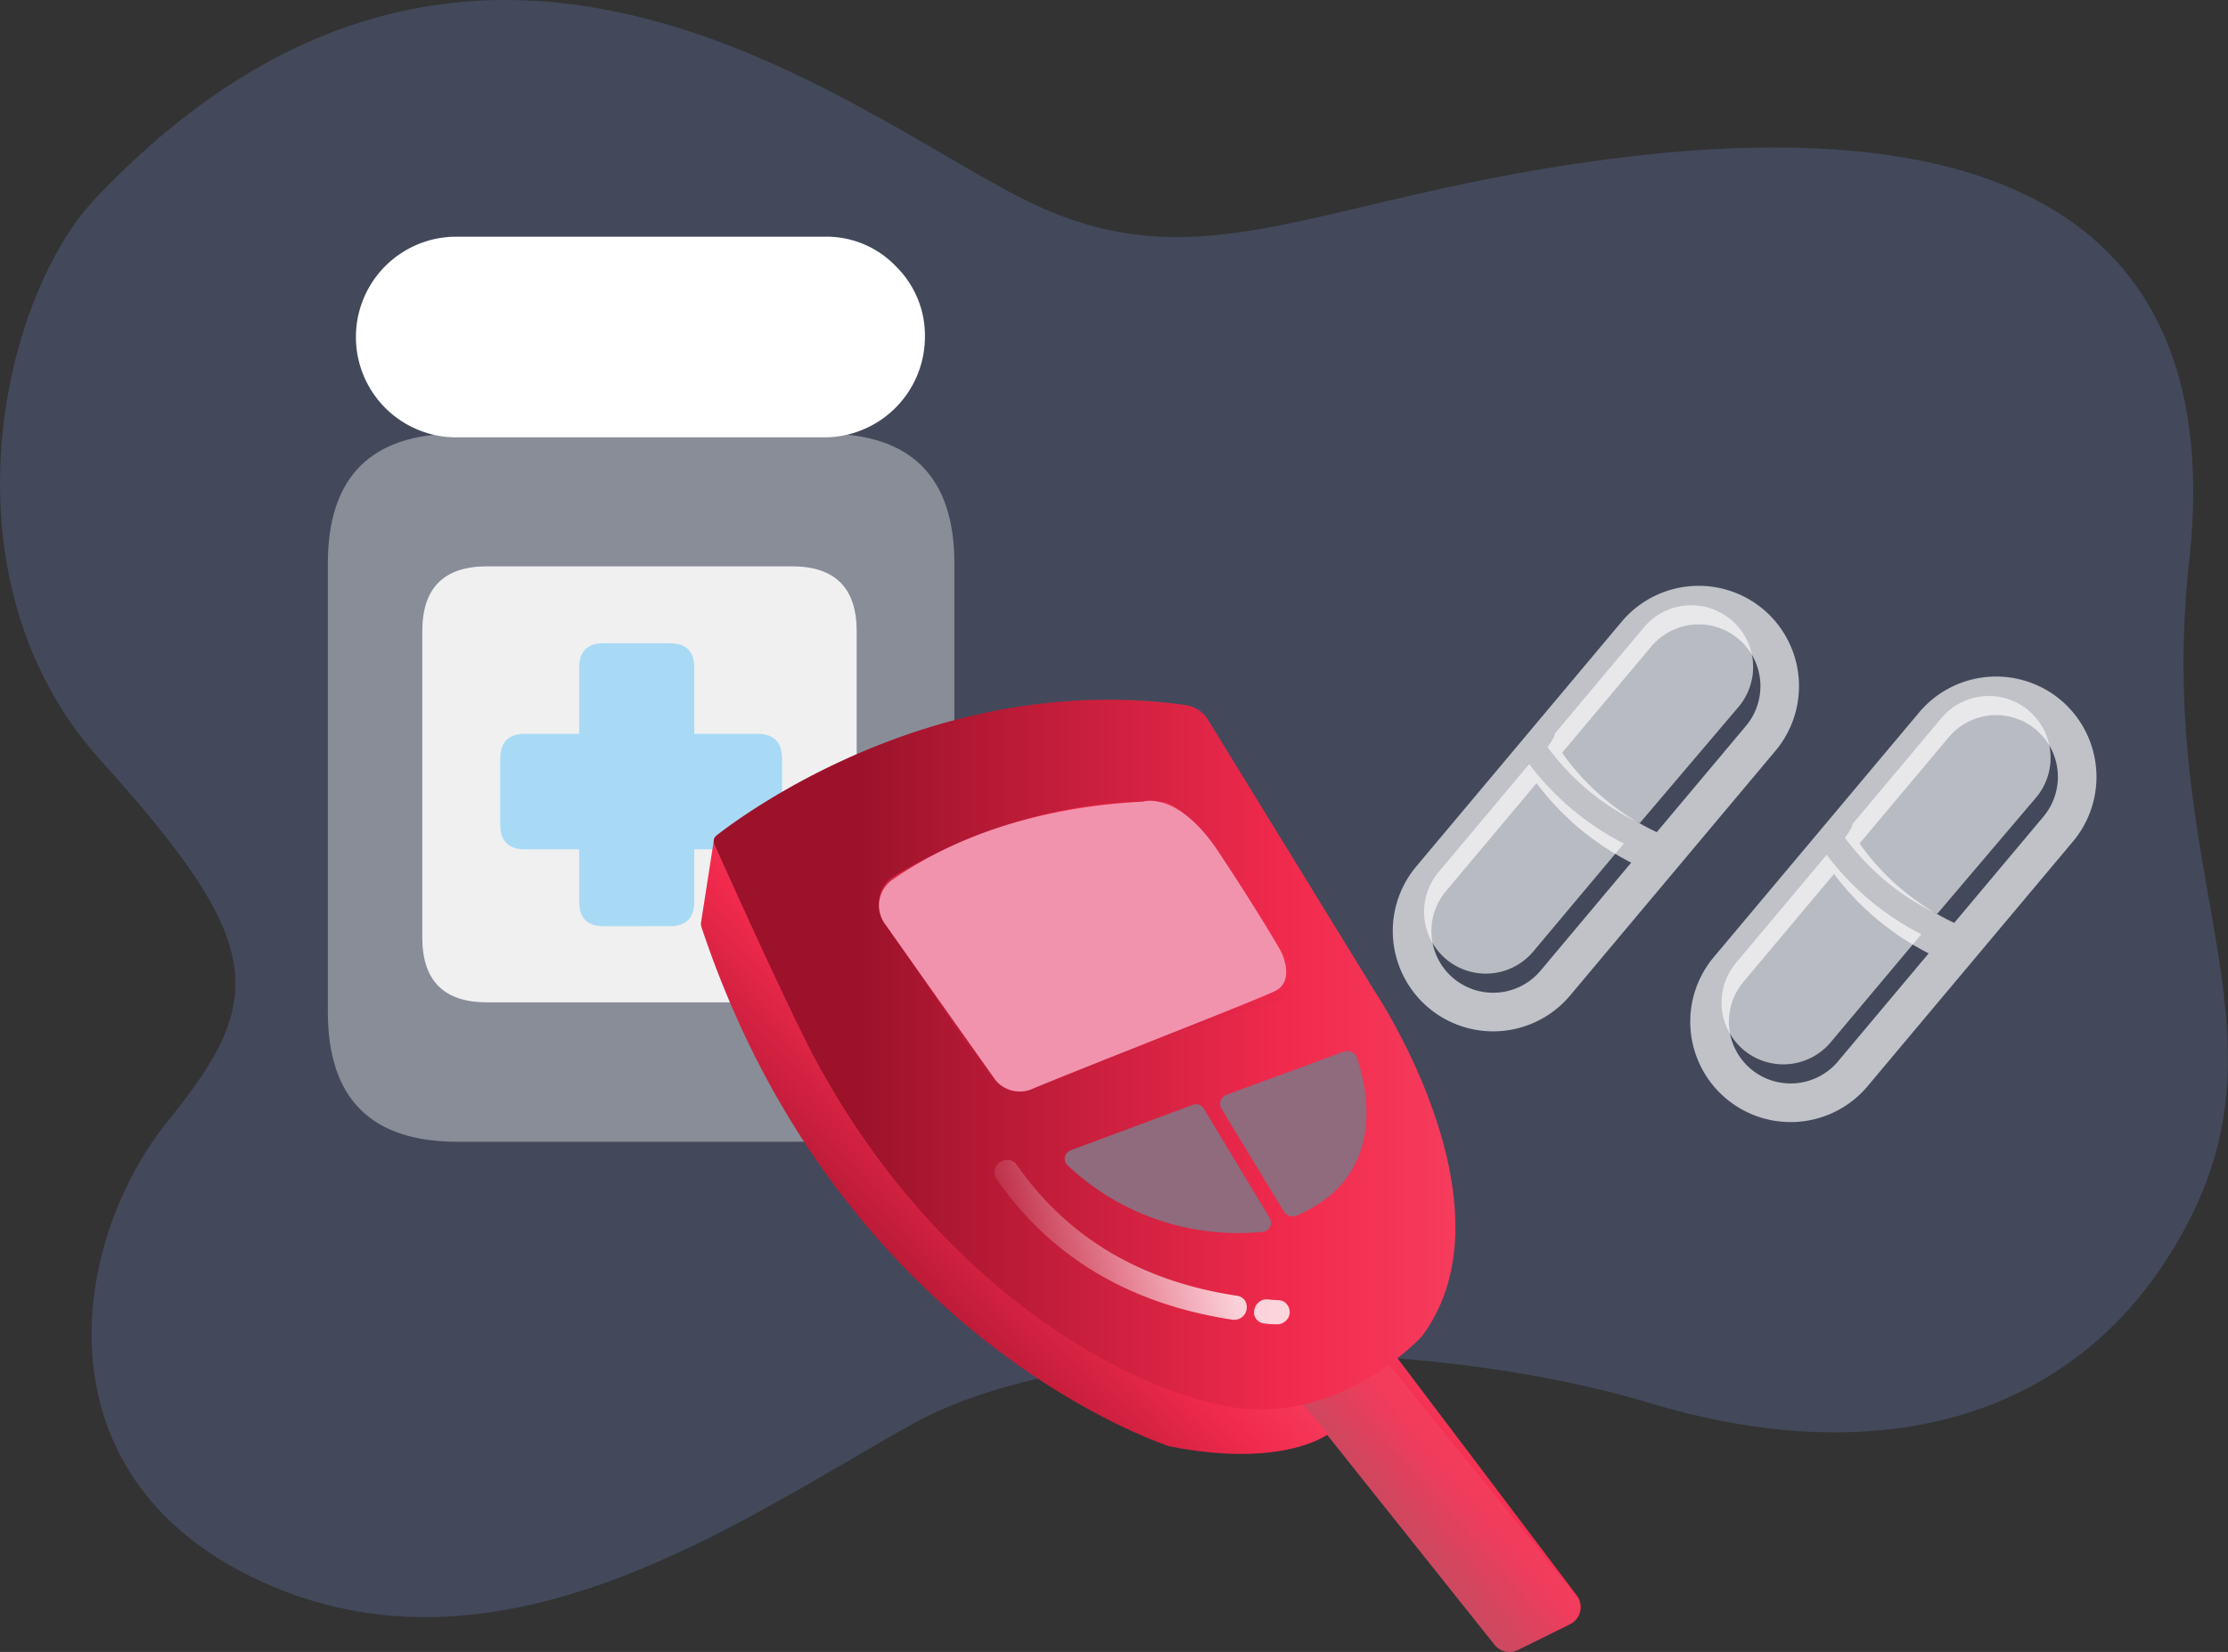<svg xmlns="http://www.w3.org/2000/svg" xmlns:xlink="http://www.w3.org/1999/xlink" width="334.589" height="248.124" viewBox="0 0 334.589 248.124">
  <rect x="0" y="0" width="334.589" height="248.124" fill="#333333" stroke="none"/>
  <defs>
    <linearGradient id="linear-gradient" x1="0.131" y1="0.839" x2="0.761" y2="0.273" gradientUnits="objectBoundingBox">
      <stop offset="0.173" stop-color="#9b122a"/>
      <stop offset="0.714" stop-color="#f12a4d"/>
      <stop offset="1" stop-color="#f84262"/>
    </linearGradient>
    <linearGradient id="linear-gradient-2" x1="0.15" y1="0.819" x2="0.73" y2="0.292" gradientUnits="objectBoundingBox">
      <stop offset="0" stop-color="#fff" stop-opacity="0.8"/>
      <stop offset="1" stop-color="#fff" stop-opacity="0"/>
    </linearGradient>
    <linearGradient id="linear-gradient-3" x1="0.143" y1="0.835" x2="0.592" y2="0.406" xlink:href="#linear-gradient"/>
    <linearGradient id="linear-gradient-4" x1="0" y1="0.5" x2="1" y2="0.5" xlink:href="#linear-gradient"/>
    <linearGradient id="linear-gradient-5" x1="-0.202" y1="1.433" x2="0.921" y2="-0.085" xlink:href="#linear-gradient"/>
    <linearGradient id="linear-gradient-6" x1="0.683" y1="-7.04" x2="0.341" y2="-6.411" xlink:href="#linear-gradient-2"/>
    <linearGradient id="linear-gradient-7" x1="0.751" y1="0.888" x2="-0.066" y2="0.025" xlink:href="#linear-gradient-2"/>
  </defs>
  <g id="Group_117382" data-name="Group 117382" transform="translate(-20 -166.448)">
    <g id="Group_14353" data-name="Group 14353" transform="translate(5.464 90)">
      <path id="Path_357" data-name="Path 357" d="M31.133,130.21c-14.268,14.989-23.887,57.232.691,84.479S57.078,250.283,42.1,268.663s-20.622,54.622,15.241,69.991,71.388-10.353,96.475-24.3c24.074-13.383,76.2-13.486,110.709-3.1s65.3,2.726,80.8-27.142-4.555-51.737,0-97.885c6.256-50.968-26.157-69.6-86.417-61.906-43.438,5.545-60.318,18.5-85.537,7.494S90.188,68.172,31.133,130.21Z" transform="translate(-2.188 -24.053)" fill="#84a4fc" opacity="0.2"/>
      <g id="Group_1919" data-name="Group 1919" transform="translate(63.77 141.582)" opacity="0.999" style="isolation: isolate">
        <g id="Group_1918" data-name="Group 1918" transform="translate(0 0)" opacity="0.373" style="mix-blend-mode: multiply;isolation: isolate">
          <path id="Path_1451" data-name="Path 1451" d="M369.288,278.8V211.455q0-19.506-19.43-19.506H294.63q-19.43,0-19.43,19.506V278.8q0,19.506,19.43,19.506h55.229Q369.288,298.305,369.288,278.8Z" transform="translate(-275.2 -191.949)" fill="#fff"/>
        </g>
      </g>
      <g id="Group_1921" data-name="Group 1921" transform="translate(68.044 112)">
        <g id="Group_1920" data-name="Group 1920" transform="translate(0)">
          <path id="Path_1452" data-name="Path 1452" d="M504.974,196.338a14.394,14.394,0,0,0-10.589-4.389H439.01a15.068,15.068,0,0,0,0,30.137h55.375a15.122,15.122,0,0,0,15.009-15.068A14.587,14.587,0,0,0,504.974,196.338Z" transform="translate(-424 -191.949)" fill="#fff"/>
        </g>
      </g>
      <g id="Group_1923" data-name="Group 1923" transform="translate(77.953 161.513)" opacity="0.885">
        <g id="Group_1922" data-name="Group 1922">
          <path id="Path_1453" data-name="Path 1453" d="M362.035,231.418q0-9.753-9.715-9.753H306.515q-9.715,0-9.715,9.753V277.4q0,9.753,9.715,9.753H352.32q9.715,0,9.715-9.753Z" transform="translate(-296.8 -221.665)" fill="#fdfdfd"/>
        </g>
      </g>
      <path id="Union_1" data-name="Union 1" d="M15.518,42.5q-3.662,0-3.661-3.678V30.957H3.724Q0,30.957,0,27.217V17.342Q0,13.6,3.724,13.6h8.133V3.676Q11.858,0,15.518,0H25.48q3.662,0,3.66,3.676V13.6h9.454q3.724,0,3.724,3.74v9.875q0,3.74-3.724,3.74H29.14v7.861q0,3.677-3.66,3.678Z" transform="translate(89.662 173.065)" fill="#00a8ff" opacity="0.3"/>
      <g id="Group_11956" data-name="Group 11956" transform="translate(262.202 171.891)" style="isolation: isolate">
        <g id="Group_11913" data-name="Group 11913" transform="translate(50.242 0) rotate(40)" opacity="0.664">
          <path id="Path_16294" data-name="Path 16294" d="M15.081,0A15.1,15.1,0,0,0,0,15.08v48a15.079,15.079,0,1,0,30.158,0v-48A15.1,15.1,0,0,0,15.081,0Zm0,5.8a9.289,9.289,0,0,1,9.278,9.281V35.925a36.185,36.185,0,0,1-18.559,0V15.08A9.29,9.29,0,0,1,15.081,5.8Zm0,66.565A9.291,9.291,0,0,1,5.8,63.082V41.9a41.98,41.98,0,0,0,9.281,1.061A41.95,41.95,0,0,0,24.359,41.9V63.082A9.29,9.29,0,0,1,15.081,72.364Z" transform="translate(0 0)" fill="#fff" stroke="rgba(0,0,0,0)" stroke-miterlimit="10" stroke-width="1"/>
        </g>
        <path id="Subtraction_1" data-name="Subtraction 1" d="M9.281,66.565A9.292,9.292,0,0,1,0,57.283V36.1a42.084,42.084,0,0,0,9.281,1.06A42.054,42.054,0,0,0,18.56,36.1V57.283A9.291,9.291,0,0,1,9.281,66.565ZM9.224,33.419A38.145,38.145,0,0,1,.459,32.374C.476,32.249.3,30.2,0,30.126V9.281a9.28,9.28,0,1,1,18.56,0l-.143,22.94A36.027,36.027,0,0,1,9.224,33.419Z" transform="translate(49.857 5.299) rotate(40)" fill="#fff" stroke="rgba(0,0,0,0)" stroke-miterlimit="10" stroke-width="1" opacity="0.628"/>
      </g>
      <g id="Group_11957" data-name="Group 11957" transform="translate(217.53 158.264)" style="isolation: isolate">
        <g id="Group_11913-2" data-name="Group 11913" transform="translate(50.242 0) rotate(40)" opacity="0.664">
          <path id="Path_16294-2" data-name="Path 16294" d="M15.081,0A15.1,15.1,0,0,0,0,15.08v48a15.079,15.079,0,1,0,30.158,0v-48A15.1,15.1,0,0,0,15.081,0Zm0,5.8a9.289,9.289,0,0,1,9.278,9.281V35.925a36.185,36.185,0,0,1-18.559,0V15.08A9.29,9.29,0,0,1,15.081,5.8Zm0,66.565A9.291,9.291,0,0,1,5.8,63.082V41.9a41.98,41.98,0,0,0,9.281,1.061A41.95,41.95,0,0,0,24.359,41.9V63.082A9.29,9.29,0,0,1,15.081,72.364Z" transform="translate(0 0)" fill="#fff" stroke="rgba(0,0,0,0)" stroke-miterlimit="10" stroke-width="1"/>
        </g>
        <path id="Subtraction_1-2" data-name="Subtraction 1" d="M9.281,66.565A9.292,9.292,0,0,1,0,57.283V36.1a42.084,42.084,0,0,0,9.281,1.06A42.054,42.054,0,0,0,18.56,36.1V57.283A9.291,9.291,0,0,1,9.281,66.565ZM9.224,33.419A38.145,38.145,0,0,1,.459,32.374C.476,32.249.3,30.2,0,30.126V9.281a9.28,9.28,0,1,1,18.56,0l-.143,22.94A36.027,36.027,0,0,1,9.224,33.419Z" transform="translate(49.857 5.299) rotate(40)" fill="#fff" stroke="rgba(0,0,0,0)" stroke-miterlimit="10" stroke-width="1" opacity="0.628"/>
      </g>
    </g>
    <g id="Group_11964" data-name="Group 11964" transform="translate(6.484 97.205)">
      <g id="Group_11963" data-name="Group 11963" transform="translate(118.78 174.339)">
        <g id="Group_11962" data-name="Group 11962" transform="translate(0 0)">
          <path id="Path_16384" data-name="Path 16384" d="M-604.2,403.915l29.577,37.1a2.874,2.874,0,0,0,3.519.785l7.833-3.869a2.873,2.873,0,0,0,1.019-4.308l-27.1-35.85Z" transform="translate(693.797 -299.07)" fill="url(#linear-gradient)"/>
          <path id="Path_16385" data-name="Path 16385" d="M-604.2,404.027l29.577,37.1a2.874,2.874,0,0,0,3.519.785l7.729-3.818a2.873,2.873,0,0,0,.962-4.38l-28.44-35.207Z" transform="translate(693.797 -299.182)" opacity="0.41" fill="url(#linear-gradient-2)"/>
          <path id="Path_16386" data-name="Path 16386" d="M-639.575,397.177s-49.567-15.722-70.275-77.989a1.546,1.546,0,0,1-.06-.719l1.936-12.415c.144-1.081.843,1.973,1.37,2.929,6.411,11.617,29.615,53.137,37.221,59.445,8.86,7.347,29.647,22.465,39.35,21.962l9.7-.5,4.643,5.43S-622.432,400.586-639.575,397.177Z" transform="translate(709.928 -285.041)" fill="url(#linear-gradient-3)"/>
          <path id="Path_16387" data-name="Path 16387" d="M-707.556,303.024a1.123,1.123,0,0,1,.333-1.35c.119-.092.253-.2.4-.31,5.8-4.43,34.112-24.248,69.985-19.267a4.745,4.745,0,0,1,3.4,2.206l25.093,40.874s21.566,32.252,7.025,51.752c0,0-12.389,13.539-29,10.545S-674.351,368.6-692.2,335.688C-696.137,328.422-705.6,307.388-707.556,303.024Z" transform="translate(709.581 -281.3)" fill="url(#linear-gradient-4)"/>
          <path id="Path_16388" data-name="Path 16388" d="M-614.663,370.1l-9.924-16.449a1.355,1.355,0,0,0-1.634-.569l-18.354,6.839a1.355,1.355,0,0,0-.453,2.259,37.221,37.221,0,0,0,29.353,9.972A1.359,1.359,0,0,0-614.663,370.1Z" transform="translate(700.092 -292.239)" fill="#906a7d"/>
          <path id="Path_16389" data-name="Path 16389" d="M-608.425,367.557l-9.348-15.4a1.463,1.463,0,0,1,.836-2.034l17.619-6.471a1.532,1.532,0,0,1,1.953.952c1.494,4.406,4.685,17.793-9.066,23.682A1.549,1.549,0,0,1-608.425,367.557Z" transform="translate(695.892 -290.8)" fill="#906a7d"/>
          <path id="Path_16390" data-name="Path 16390" d="M-662.255,340.163-677.6,317.247a4.732,4.732,0,0,1,1.513-6.7c6.947-4.163,21.91-11.573,39.767-11.122,0,0,3.439-.829,9.673,9.152s10,15.227,10,15.227.56,5.217-2.707,5.8c-2.661.475-28.12,9.179-37.468,12.389A4.7,4.7,0,0,1-662.255,340.163Z" transform="translate(705.118 -284.063)" fill="url(#linear-gradient-5)"/>
          <path id="Path_16391" data-name="Path 16391" d="M-660.977,341.044l-16.425-23.22a4.732,4.732,0,0,1,1.081-6.779c6.667-4.6,18.389-10.652,37.569-11.7,0,0,5.243-1.738,11.428,7.627,6.487,9.82,9.294,14.825,9.294,14.825s2.266,4.374-.807,5.963c-2.4,1.241-27.475,10.962-36.6,14.766A4.7,4.7,0,0,1-660.977,341.044Z" transform="translate(705.115 -284.034)" fill="#f293ae"/>
        </g>
        <g id="Group_2047" data-name="Group 2047" transform="translate(46.592 79.885)" opacity="0.69">
          <g id="Group_2046" data-name="Group 2046" transform="translate(0 0)">
            <g id="Group_2045" data-name="Group 2045">
              <path id="Path_1591" data-name="Path 1591" d="M-616.13,395.478a12.436,12.436,0,0,1-1.474-.141,1.569,1.569,0,0,0-1.232.361,1.631,1.631,0,0,0-.592,1.109,1.438,1.438,0,0,0,.333,1.2,1.625,1.625,0,0,0,1.109.592,14.289,14.289,0,0,0,1.59.145,1.627,1.627,0,0,0,1.2-.391,1.5,1.5,0,0,0,.562-1.082,1.739,1.739,0,0,0-.392-1.2,1.556,1.556,0,0,0-1.109-.592m-38.792-18.562a1.571,1.571,0,0,0,.3,1.231q11.3,16.13,32.253,19.828a1.721,1.721,0,0,0,1.258-.272,1.561,1.561,0,0,0,.648-1.049,1.7,1.7,0,0,0-.244-1.228,1.633,1.633,0,0,0-1.077-.678q-19.569-3.414-30.155-18.477a1.63,1.63,0,0,0-1.078-.678,1.538,1.538,0,0,0-1.2.275A1.505,1.505,0,0,0-654.924,376.916Z" transform="translate(654.948 -375.566)" fill="url(#linear-gradient-6)"/>
            </g>
          </g>
        </g>
      </g>
      <g id="Group_2046-2" data-name="Group 2046" transform="translate(161.747 245.579) rotate(-43)">
        <g id="Group_2045-2" data-name="Group 2045" transform="translate(0 0)">
          <path id="Path_1591-2" data-name="Path 1591" d="M19.122,43.743a13.663,13.663,0,0,1-1.115-1.2,1.8,1.8,0,0,0-1.3-.623,1.9,1.9,0,0,0-1.348.445,1.54,1.54,0,0,0-.651,1.2,1.719,1.719,0,0,0,.465,1.29,15.91,15.91,0,0,0,1.208,1.29,1.879,1.879,0,0,0,1.3.578,1.744,1.744,0,0,0,1.3-.445,1.848,1.848,0,0,0,.6-1.245,1.641,1.641,0,0,0-.465-1.29M1.231.342a1.685,1.685,0,0,0-.7,1.2Q-2.533,22.709,12.012,41.119a1.968,1.968,0,0,0,1.255.711,1.911,1.911,0,0,0,2.091-1.512,1.712,1.712,0,0,0-.372-1.334Q1.371,21.82,4.205,2.032A1.712,1.712,0,0,0,3.833.7,1.762,1.762,0,0,0,2.625.031,1.762,1.762,0,0,0,1.231.342Z" fill="url(#linear-gradient-7)"/>
        </g>
      </g>
    </g>
  </g>
</svg>
